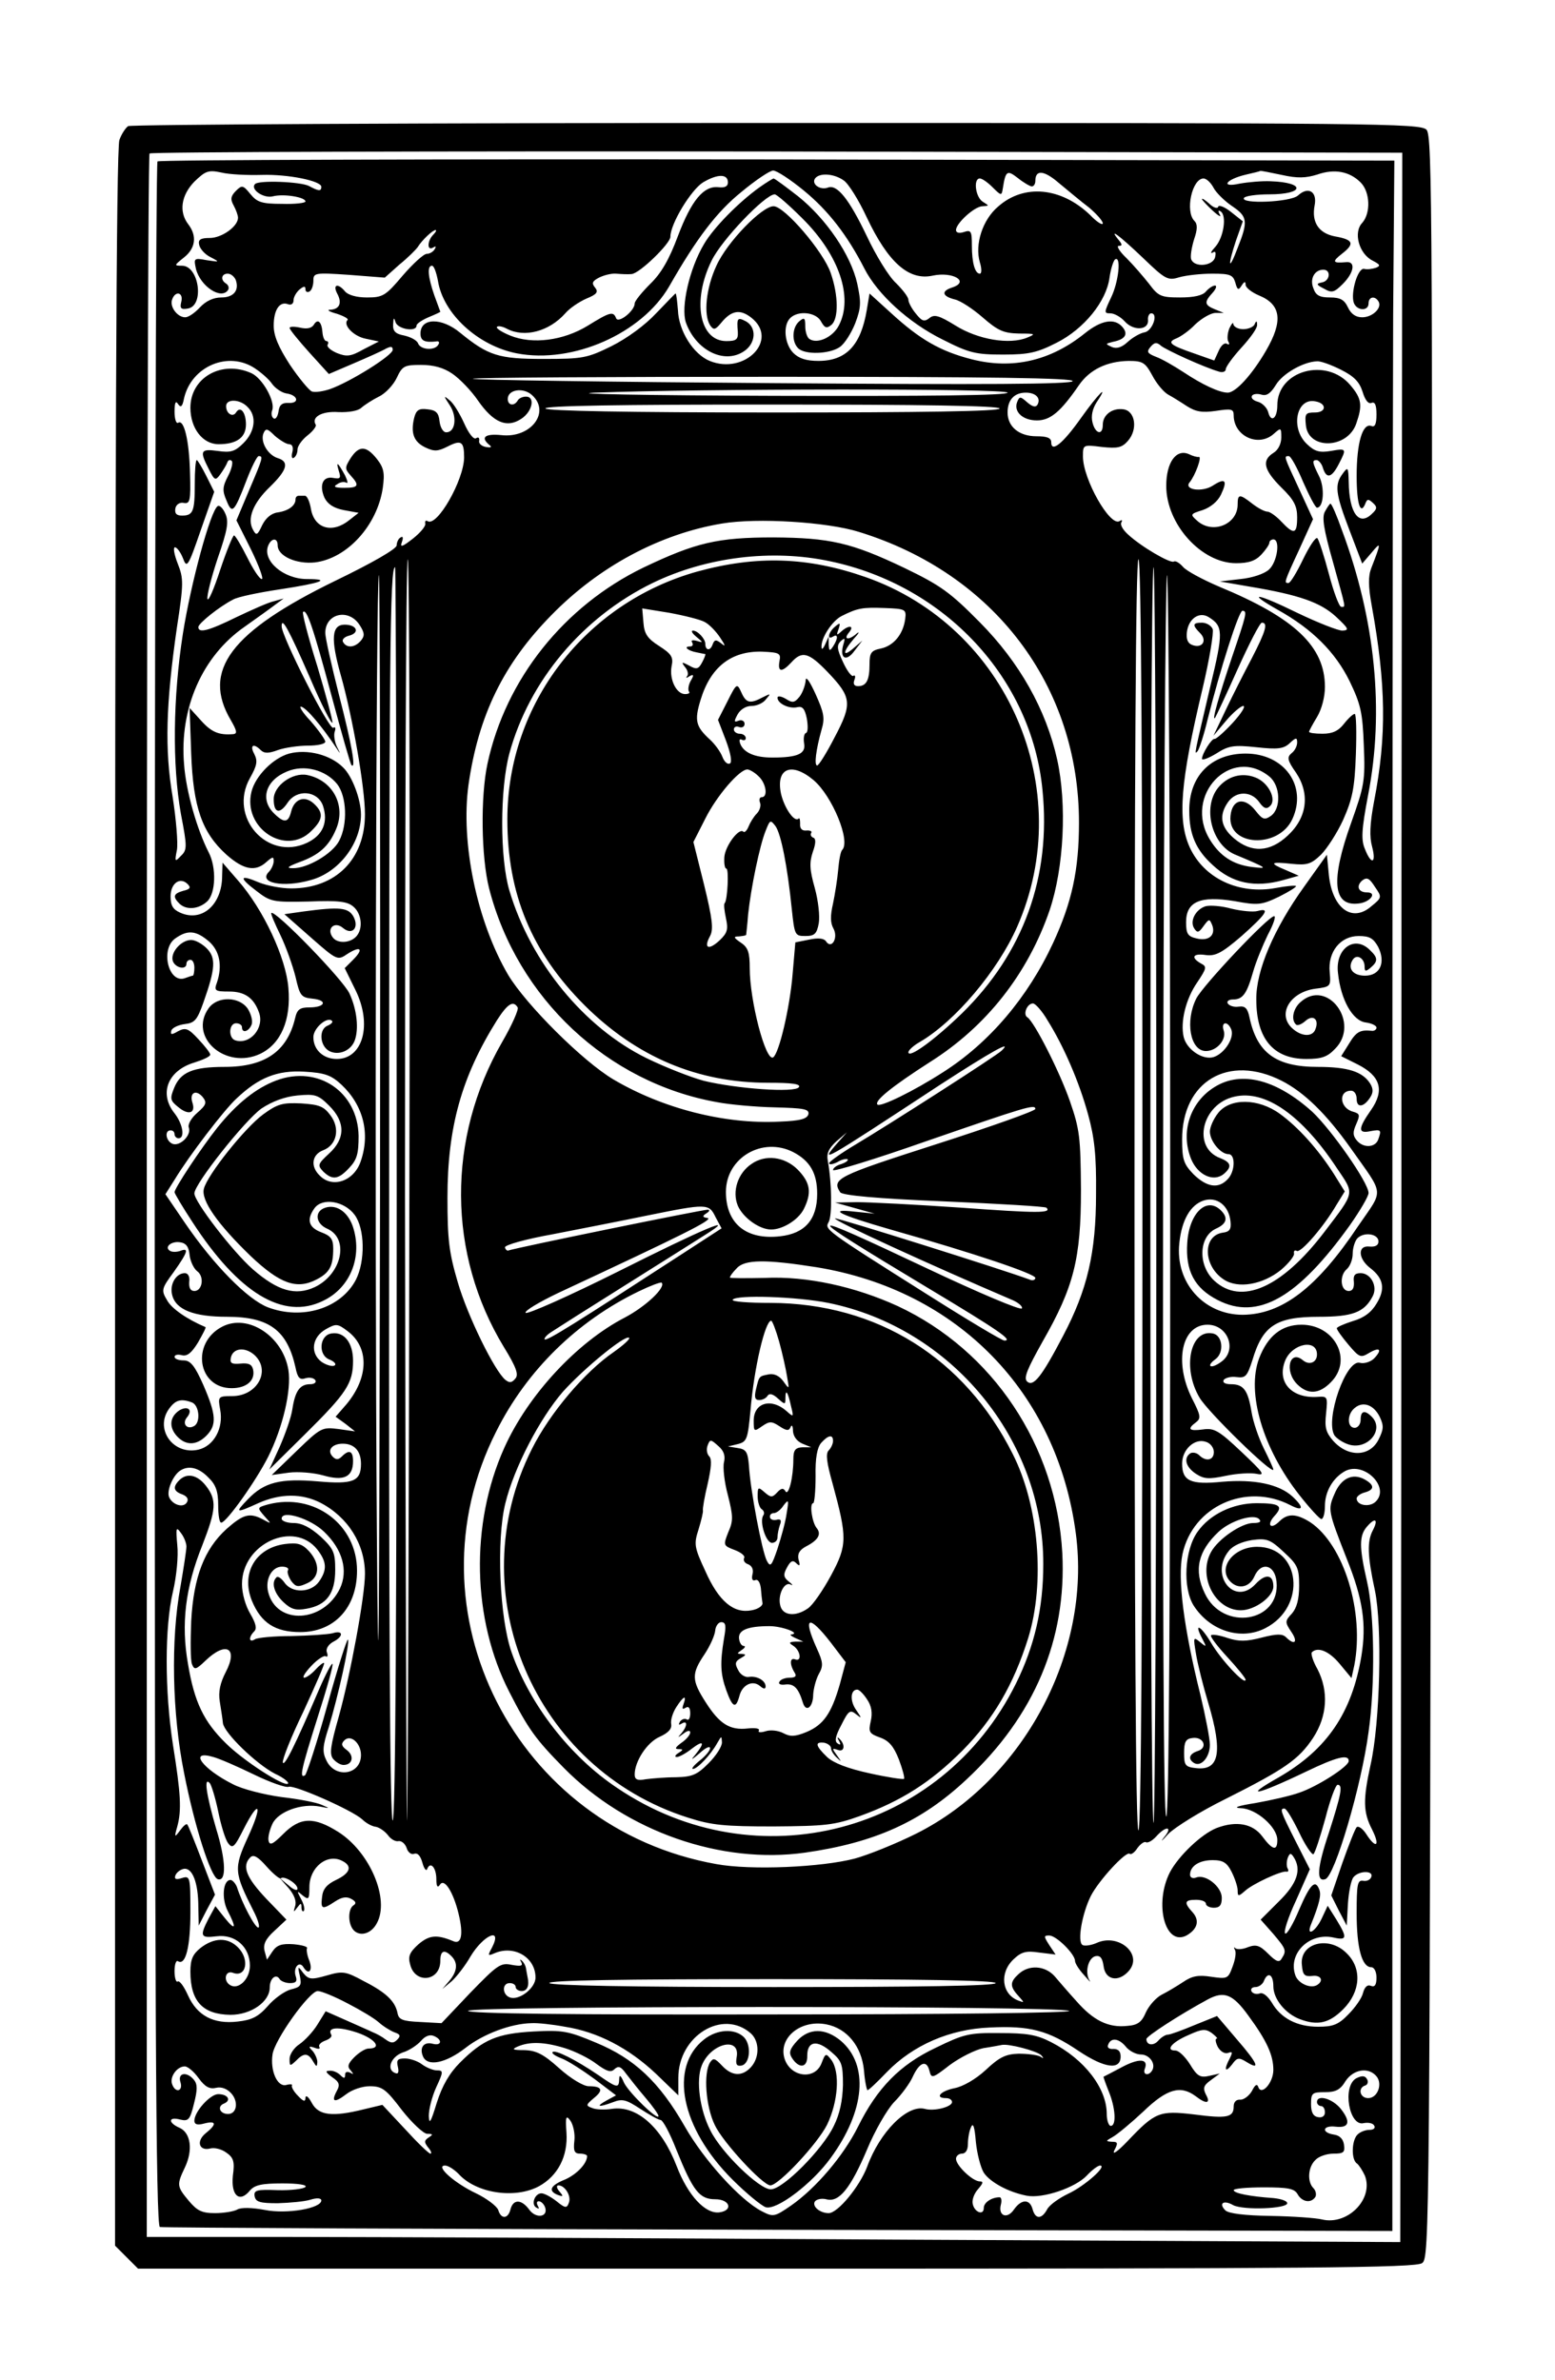 <?xml version="1.0" standalone="no"?>
<!DOCTYPE svg PUBLIC "-//W3C//DTD SVG 20010904//EN"
 "http://www.w3.org/TR/2001/REC-SVG-20010904/DTD/svg10.dtd">
<svg version="1.0" xmlns="http://www.w3.org/2000/svg"
 width="392pt" height="600pt" viewBox="0 0 392 600"
 preserveAspectRatio="xMidYMid meet">
<g transform="translate(0,600) scale(0.1,-0.1)"
fill="#000000" stroke="none">
<path d="M323 5682 c-6 -4 -17 -20 -22 -35 -8 -20 -11 -829 -11 -2668 l0
-2641 29 -29 29 -29 1609 0 c1354 0 1612 2 1628 14 19 13 19 79 23 2688 4
2506 3 2675 -12 2691 -16 16 -127 17 -1639 17 -892 0 -1627 -4 -1634 -8z
m3210 -1877 c0 -995 -1 -2181 -2 -2634 l-1 -824 -1232 6 c-678 4 -1389 7
-1580 7 l-348 0 0 2623 c0 1443 3 2627 7 2630 3 4 716 6 1582 5 l1576 -3 -2
-1810z"/>
<path d="M397 5593 c-4 -3 -7 -1176 -7 -2605 0 -2070 3 -2599 13 -2603 6 -2
708 -5 1560 -7 l1547 -3 0 2220 c0 1221 1 2396 2 2610 l3 390 -1556 3 c-856 1
-1559 -1 -1562 -5z m263 -34 c66 2 150 -15 150 -30 0 -12 -7 -11 -31 2 -21 11
-127 15 -136 5 -13 -13 21 -37 45 -31 27 7 82 -2 82 -13 0 -4 -27 -7 -59 -6
-51 0 -63 4 -80 25 -18 22 -21 23 -36 8 -13 -13 -15 -21 -6 -37 6 -11 11 -25
11 -31 0 -22 -41 -51 -71 -51 -23 0 -30 -4 -27 -17 2 -10 14 -24 28 -31 25
-13 24 -13 -9 -8 -32 6 -33 5 -27 -22 11 -44 64 -79 81 -53 3 5 1 12 -5 16
-15 9 -12 25 4 25 8 0 16 -7 20 -15 10 -27 -5 -45 -36 -45 -20 0 -39 -9 -54
-25 -13 -14 -29 -25 -37 -25 -20 0 -40 27 -33 45 8 23 29 18 23 -6 -4 -16 -1
-20 16 -17 43 6 29 108 -14 108 -21 0 -20 1 5 21 29 23 33 54 11 83 -25 32
-18 74 15 108 28 27 35 30 68 23 20 -5 66 -7 102 -6z m1367 -40 c61 -50 109
-112 152 -196 33 -65 112 -137 197 -179 67 -34 83 -38 153 -38 65 0 86 5 135
30 69 35 125 104 133 164 3 22 10 43 14 46 16 10 9 -57 -10 -96 -18 -38 -18
-40 -2 -40 10 0 26 -9 36 -20 22 -25 61 -23 59 3 -1 9 3 17 8 17 19 0 3 -45
-17 -48 -11 -2 -30 -13 -42 -24 -15 -14 -28 -18 -40 -13 -17 8 -17 8 2 13 31
6 40 19 25 37 -20 24 -54 18 -96 -16 -86 -69 -182 -91 -284 -65 -79 20 -131
50 -203 116 l-55 50 -7 -42 c-15 -89 -52 -128 -122 -128 -30 0 -49 6 -63 20
-22 22 -27 69 -8 88 20 20 66 15 78 -9 9 -16 14 -18 26 -8 18 15 18 74 -2 131
-18 53 -116 168 -144 168 -29 0 -117 -90 -144 -150 -26 -56 -33 -123 -16 -150
9 -13 13 -12 28 6 26 32 48 35 76 13 71 -56 -17 -145 -105 -109 -41 17 -78 75
-80 128 -2 23 -4 42 -6 42 -1 0 -23 -23 -49 -50 -28 -30 -73 -63 -113 -83 -61
-30 -72 -32 -171 -32 -113 0 -139 8 -210 66 -47 39 -100 38 -100 -2 0 -18 10
-23 39 -20 7 2 10 -2 6 -8 -9 -16 -45 -13 -51 3 -3 8 -18 16 -35 20 -22 4 -29
11 -28 28 1 17 2 19 6 6 5 -18 53 -26 53 -9 0 5 14 14 30 21 17 7 30 13 30 14
0 0 -7 19 -15 41 -16 46 -19 75 -6 75 5 0 11 -17 15 -38 13 -83 101 -164 199
-183 141 -27 315 50 384 169 69 121 120 188 182 238 36 30 72 54 80 54 9 0 44
-23 78 -51z m574 11 c5 0 9 6 9 14 0 29 22 27 60 -6 22 -18 55 -46 75 -61 19
-16 35 -34 35 -40 0 -6 -15 3 -32 21 -73 70 -167 79 -232 21 -39 -33 -59 -95
-46 -140 5 -16 5 -29 0 -29 -12 0 -20 27 -20 71 0 36 -2 40 -20 34 -12 -4 -20
-2 -20 5 0 17 47 60 67 60 17 1 17 1 1 11 -19 11 -25 59 -8 59 6 0 20 -10 32
-22 22 -22 23 -22 26 -3 7 45 11 47 38 26 15 -12 31 -21 35 -21z m630 29 c40
-9 61 -8 90 1 43 15 81 8 109 -20 24 -24 26 -77 4 -102 -23 -24 -8 -78 26 -95
19 -10 21 -13 9 -18 -9 -3 -22 -5 -30 -3 -16 4 -35 -61 -26 -86 8 -20 37 -21
37 -1 0 17 16 20 25 5 10 -16 -15 -40 -41 -40 -16 0 -28 8 -36 25 -9 19 -19
25 -45 25 -26 0 -36 5 -42 23 -10 24 3 47 25 47 20 0 17 -28 -3 -32 -16 -3
-15 -6 5 -16 19 -11 25 -10 47 12 29 29 33 58 8 55 -34 -3 -36 1 -9 22 32 25
27 35 -19 43 -41 8 -59 36 -51 78 7 35 -16 49 -42 25 -19 -17 -146 -22 -136
-6 3 5 32 9 64 9 89 0 92 30 3 33 -21 1 -56 -2 -78 -6 -50 -11 -35 11 17 23
18 4 34 8 35 9 1 1 25 -4 54 -10z m-1396 -19 c0 -10 -8 -14 -24 -12 -37 4 -68
-33 -102 -123 -22 -59 -42 -94 -70 -121 -21 -21 -39 -43 -39 -49 0 -19 -42
-52 -47 -37 -7 18 -16 15 -71 -19 -62 -38 -140 -48 -196 -25 -22 9 -37 19 -33
22 3 3 14 1 25 -5 44 -23 106 -7 147 39 11 13 35 29 53 37 27 11 31 17 22 28
-9 11 -7 16 10 25 12 6 31 11 43 10 12 -1 30 -2 39 -1 20 1 98 77 98 94 0 33
52 118 82 137 37 22 63 22 63 0z m292 5 c12 -8 38 -50 58 -93 54 -114 106
-160 166 -147 51 11 95 -15 49 -30 -28 -9 -25 -22 7 -30 14 -3 46 -24 71 -46
38 -33 52 -39 91 -40 41 0 43 -1 21 -10 -45 -19 -125 -5 -181 30 -42 26 -54
29 -66 19 -13 -10 -19 -8 -34 11 -11 13 -19 29 -19 35 0 7 -14 25 -31 42 -18
16 -51 70 -74 119 -45 94 -75 131 -98 122 -19 -7 -41 8 -33 22 10 16 48 14 73
-4z m932 -18 c6 -12 27 -33 46 -46 40 -27 42 -38 15 -106 -23 -61 -26 -47 -4
19 l17 48 -29 23 c-16 13 -31 19 -33 14 -1 -6 -12 -3 -22 7 -10 9 -19 15 -19
12 0 -2 12 -15 27 -29 14 -13 23 -18 18 -10 -5 9 -4 12 2 8 16 -10 8 -65 -13
-89 -11 -12 -14 -18 -7 -15 7 5 9 1 6 -12 -6 -22 -52 -26 -60 -5 -3 7 1 30 7
50 9 26 9 39 1 47 -24 24 -6 107 23 107 7 0 18 -10 25 -23z m-1967 -119 c-15
-15 -16 -42 0 -32 7 4 8 3 4 -4 -4 -7 -13 -12 -20 -12 -8 0 -35 -25 -61 -55
-43 -51 -50 -55 -90 -55 -26 0 -47 6 -55 15 -18 22 -32 18 -20 -5 13 -24 6
-40 -18 -41 -9 0 -2 -5 17 -10 18 -6 31 -13 27 -16 -12 -12 15 -41 46 -47 l33
-7 -39 -20 c-32 -18 -42 -19 -67 -9 -16 7 -26 16 -23 21 3 5 1 9 -3 9 -5 0 -9
10 -10 21 -2 28 -12 37 -22 20 -6 -9 -18 -11 -35 -7 -14 3 -26 3 -26 -1 1 -5
23 -32 50 -62 l49 -54 63 27 c35 15 71 31 81 37 12 6 17 6 17 -3 0 -14 -107
-81 -158 -99 -18 -6 -38 -9 -46 -6 -7 3 -32 33 -55 67 -29 45 -41 73 -41 99 0
40 15 62 36 54 8 -3 14 1 14 10 0 8 7 20 15 27 11 9 15 9 15 1 0 -7 5 -9 10
-6 6 3 10 16 10 27 0 20 3 21 90 15 l90 -7 37 33 c21 17 41 37 46 44 11 18 38
43 45 43 3 0 1 -5 -6 -12z m1788 -57 c58 -56 64 -59 93 -50 18 5 55 9 83 9 45
0 52 -3 58 -22 5 -19 8 -21 16 -8 7 11 10 11 10 2 0 -7 15 -19 34 -27 56 -23
61 -65 17 -140 -35 -60 -76 -105 -96 -105 -21 0 -64 20 -112 52 -23 15 -54 33
-68 38 -23 9 -25 13 -15 25 10 12 16 13 27 3 14 -11 108 -54 146 -65 9 -3 17
0 17 6 0 6 18 31 40 55 22 24 40 49 39 57 0 10 -2 11 -6 2 -2 -7 -16 -13 -29
-13 -13 0 -24 6 -25 13 0 6 -4 1 -10 -11 -5 -13 -6 -29 -2 -34 3 -6 2 -8 -4
-5 -6 4 -15 -4 -21 -18 l-11 -24 -51 18 c-61 21 -69 28 -44 38 10 4 32 19 47
35 16 15 38 28 50 29 l22 0 -22 9 c-27 11 -28 18 -6 42 9 10 11 18 6 18 -6 0
-16 -7 -23 -15 -8 -10 -30 -15 -65 -15 -48 0 -55 3 -78 34 -15 19 -40 48 -57
65 -18 17 -26 31 -20 31 10 0 9 4 0 15 -27 33 1 12 60 -44z m-2237 -280 c15
-10 35 -27 43 -39 8 -11 24 -22 36 -24 29 -4 34 -25 6 -24 -17 1 -24 -5 -26
-22 -2 -12 -7 -20 -12 -17 -5 3 -7 12 -4 20 9 22 -24 81 -52 94 -75 34 -154
-11 -154 -87 0 -52 31 -92 71 -92 46 0 69 17 69 50 0 30 -14 48 -25 30 -8 -13
-25 -3 -25 16 0 19 35 18 54 -2 24 -23 19 -62 -10 -91 -21 -21 -32 -25 -65
-20 -44 6 -46 0 -23 -45 15 -30 17 -31 30 -13 7 10 15 23 17 29 2 6 7 8 11 4
4 -3 0 -21 -9 -38 -14 -27 -15 -37 -4 -62 14 -35 19 -31 50 50 13 34 27 62 31
62 12 0 11 -4 -24 -86 l-32 -76 37 -74 c20 -41 32 -74 27 -74 -6 0 -22 25 -37
55 -15 30 -30 55 -33 55 -3 0 -19 -39 -35 -87 -16 -49 -30 -81 -32 -73 -2 8
10 55 26 103 25 72 28 92 19 112 -6 14 -15 22 -19 19 -18 -10 -68 -195 -88
-322 -25 -161 -27 -330 -5 -454 16 -83 16 -91 0 -106 -15 -16 -16 -15 -10 15
3 17 -2 78 -11 135 -20 118 -17 232 11 426 17 111 17 123 2 161 -9 23 -12 41
-7 41 5 0 14 -12 20 -27 10 -27 13 -23 45 70 l34 97 -20 40 c-11 22 -22 40
-24 40 -3 0 -5 -27 -5 -60 0 -69 -4 -80 -32 -80 -14 0 -19 5 -17 18 2 10 11
16 21 14 16 -3 18 5 16 75 -2 82 -15 137 -30 127 -5 -3 -9 10 -9 28 0 23 3 29
9 19 7 -10 11 -6 15 15 19 81 112 120 179 75z m2262 -18 c11 -21 29 -42 40
-48 11 -6 32 -19 47 -29 22 -14 38 -17 73 -12 39 6 45 5 45 -11 0 -53 63 -82
102 -46 17 15 18 15 18 -10 0 -16 -8 -32 -20 -39 -30 -19 -24 -43 20 -87 32
-31 40 -47 40 -75 0 -43 -8 -45 -40 -11 -13 14 -29 25 -35 25 -7 0 -24 9 -38
20 -32 25 -37 25 -37 -2 0 -50 -63 -76 -102 -41 -18 16 -18 17 14 27 20 7 38
22 46 39 17 36 11 43 -20 23 -27 -18 -75 -11 -59 8 14 17 32 66 23 64 -4 -1
-15 2 -25 7 -32 14 -57 -21 -57 -80 0 -97 89 -195 176 -195 32 0 49 6 64 22
11 12 20 25 20 30 0 4 5 8 10 8 18 0 10 -57 -11 -76 -12 -11 -42 -21 -72 -24
l-52 -6 75 -13 c126 -21 179 -40 218 -76 32 -30 34 -34 16 -35 -11 0 -62 20
-114 45 -102 50 -131 54 -48 7 86 -48 144 -106 180 -179 28 -58 33 -79 36
-162 4 -90 1 -103 -32 -196 -52 -145 -46 -211 19 -203 29 3 48 28 21 28 -22 0
-28 16 -12 30 12 9 18 6 32 -16 18 -26 18 -27 -9 -49 -48 -42 -98 -6 -107 78
l-5 52 -57 -80 c-77 -107 -122 -213 -121 -285 0 -99 43 -150 126 -150 38 0 53
5 72 25 66 65 -19 180 -87 118 -18 -16 -24 -44 -11 -56 3 -4 14 0 24 9 19 17
35 4 25 -21 -7 -20 -35 -19 -58 2 -39 35 -7 91 57 100 40 5 40 6 37 42 -5 51
27 91 73 91 28 0 37 -6 49 -27 20 -40 5 -73 -33 -73 -30 0 -45 18 -31 40 10
16 30 4 30 -17 0 -13 3 -13 15 -3 19 16 19 25 -1 44 -39 40 -89 4 -81 -58 7
-67 37 -120 70 -124 15 -2 27 -8 27 -13 0 -5 -6 -9 -12 -8 -29 3 -39 -2 -57
-32 l-20 -32 42 -21 c57 -29 68 -65 33 -115 -33 -47 -33 -60 -1 -53 27 5 28 3
19 -22 -8 -20 -38 -21 -54 -1 -10 12 -10 21 -1 41 10 23 9 26 -8 31 -34 9 -38
53 -5 53 8 0 14 -9 14 -21 0 -23 18 -21 34 4 8 12 8 22 0 35 -19 30 -56 42
-132 42 -105 0 -153 35 -172 124 -5 24 -11 30 -27 28 -12 -2 -24 2 -28 8 -3 5
2 10 13 10 25 0 35 14 51 70 7 25 24 66 37 93 14 26 21 47 16 47 -15 0 -178
-173 -196 -207 -29 -57 -16 -133 24 -133 27 0 52 28 45 51 -8 23 10 26 19 3 8
-21 -17 -60 -44 -69 -27 -9 -68 18 -76 50 -9 38 5 96 34 138 24 36 25 40 9 48
-26 15 -20 26 13 21 24 -3 40 5 90 48 63 56 73 72 40 63 -11 -3 -41 0 -66 6
-25 7 -54 9 -65 6 -25 -8 -40 -37 -29 -55 8 -13 12 -12 24 5 14 19 15 19 22 2
9 -25 -9 -41 -40 -33 -22 5 -26 12 -26 41 0 52 36 67 122 53 59 -11 68 -10
112 11 26 13 45 25 43 27 -2 2 -25 0 -51 -5 -93 -17 -181 24 -217 103 -31 69
-24 163 33 402 17 72 28 139 25 148 -4 9 -16 16 -27 16 -24 0 -25 -6 -4 -27
18 -19 4 -39 -21 -29 -11 4 -15 15 -13 32 4 34 31 53 55 38 37 -23 37 -38 4
-175 -41 -175 -41 -173 -32 -163 4 5 16 41 25 79 32 128 79 275 88 275 13 0
10 -10 -26 -116 -33 -98 -52 -164 -43 -154 2 3 28 58 57 123 29 64 56 117 61
117 16 0 10 -21 -25 -89 -19 -36 -49 -95 -66 -131 l-31 -65 32 38 c17 20 37
37 43 37 7 0 -5 -19 -26 -42 -22 -24 -43 -42 -46 -41 -7 2 -31 -36 -32 -50 0
-5 16 1 36 13 31 20 44 22 101 16 54 -6 69 -4 84 10 16 15 19 15 19 2 0 -9 -6
-21 -14 -27 -12 -10 -11 -18 11 -49 36 -54 28 -114 -21 -159 -45 -42 -91 -44
-135 -7 -34 29 -39 58 -15 92 20 28 58 28 78 0 12 -17 19 -19 28 -10 17 17 -5
60 -38 72 -34 13 -70 3 -94 -27 -39 -50 -15 -142 42 -167 86 -36 86 -37 44
-32 -48 6 -81 28 -106 69 -68 111 53 238 150 159 28 -23 30 -80 4 -99 -16 -11
-21 -10 -39 13 -28 36 -59 29 -63 -13 -8 -77 121 -84 156 -8 38 83 -20 165
-118 165 -87 0 -143 -57 -142 -145 0 -59 17 -98 59 -136 49 -46 106 -58 178
-38 l39 11 -32 14 c-44 18 -40 22 14 16 39 -4 49 -1 74 23 15 15 41 55 56 88
23 52 29 79 32 165 2 56 1 102 -3 102 -4 0 -16 -11 -27 -25 -14 -18 -29 -25
-54 -25 -19 0 -34 2 -34 5 0 2 9 19 20 37 12 20 20 51 20 76 0 102 -76 174
-267 253 -42 18 -83 40 -91 50 -9 10 -19 16 -23 13 -9 -5 -83 38 -116 69 -12
11 -20 24 -16 30 3 6 1 7 -5 3 -24 -14 -92 106 -92 163 0 30 0 30 48 24 39 -4
50 -2 65 15 26 29 19 76 -11 80 -28 4 -52 -14 -52 -39 0 -28 -19 -23 -26 6 -4
16 0 34 10 50 34 51 5 23 -39 -39 -46 -65 -75 -88 -75 -61 0 11 -11 15 -37 15
-44 0 -73 24 -73 60 0 32 17 50 46 50 25 0 39 -14 29 -31 -5 -7 -13 -4 -26 7
-17 15 -19 15 -25 0 -9 -24 14 -46 50 -46 34 0 60 22 106 89 27 39 70 60 125
61 36 0 42 -4 60 -37z m475 15 c34 -17 47 -31 55 -56 6 -20 14 -31 22 -28 9 4
13 -5 13 -29 0 -24 -4 -33 -13 -29 -22 8 -37 -42 -37 -126 0 -72 10 -102 23
-67 4 9 7 9 18 -1 11 -10 11 -15 -2 -27 -33 -33 -58 1 -59 80 -1 37 -2 39 -15
21 -21 -28 -19 -49 17 -143 l32 -84 24 28 c24 29 24 25 -1 -39 -8 -20 -8 -46
1 -95 36 -199 38 -328 6 -493 -11 -58 -12 -90 -5 -115 11 -42 -2 -47 -18 -6
-10 23 -9 48 8 137 41 212 18 442 -66 667 -13 37 -26 67 -29 67 -2 0 -8 -9
-14 -20 -8 -14 -3 -45 20 -126 34 -123 33 -114 21 -114 -5 0 -19 37 -31 83
-12 45 -25 85 -29 90 -4 4 -20 -20 -36 -53 -16 -33 -32 -60 -37 -60 -11 0 -12
0 27 84 l35 77 -35 76 c-39 84 -39 83 -26 83 5 0 21 -29 36 -65 16 -36 31 -65
35 -65 17 0 20 51 5 80 -17 34 -18 40 -6 40 5 0 13 -9 16 -20 9 -28 22 -25 40
10 20 39 20 40 -20 33 -29 -5 -41 -1 -60 17 -43 40 -27 118 21 108 29 -5 28
-28 -1 -28 -24 0 -26 -3 -23 -32 6 -63 105 -60 127 4 16 46 14 63 -15 97 -60
71 -184 37 -184 -51 0 -33 -16 -45 -23 -17 -3 11 -15 23 -26 26 -11 3 -18 9
-15 15 3 5 14 6 24 3 13 -4 23 3 36 24 17 29 70 59 104 60 9 1 36 -9 60 -21z
m-2240 -10 c19 -13 48 -43 65 -68 39 -56 73 -70 109 -46 28 18 36 56 12 56 -8
0 -18 -4 -21 -10 -9 -15 -25 -12 -25 4 0 24 39 30 61 10 48 -43 -3 -110 -78
-101 -41 4 -53 -6 -28 -26 6 -5 1 -6 -10 -4 -11 2 -19 9 -17 16 1 7 -2 10 -8
6 -6 -4 -19 13 -30 38 -11 24 -27 51 -37 58 -15 13 -15 11 1 -13 19 -29 14
-68 -9 -68 -8 0 -15 12 -17 28 -2 21 -9 28 -30 30 -22 3 -29 -2 -34 -22 -9
-38 -1 -60 28 -74 23 -11 32 -10 56 2 35 18 42 13 42 -28 -1 -57 -68 -175 -92
-160 -5 3 -7 0 -6 -6 2 -6 -12 -23 -31 -38 -27 -21 -33 -23 -28 -9 4 11 3 16
-3 12 -6 -3 -10 -13 -10 -20 0 -9 -63 -45 -154 -89 -265 -129 -338 -227 -264
-352 15 -26 17 -34 6 -35 -36 -3 -55 5 -81 34 l-29 32 4 -115 c5 -135 27 -199
89 -255 43 -38 73 -44 101 -18 15 13 18 14 18 2 0 -8 -6 -21 -12 -27 -28 -28
35 -41 105 -21 71 19 127 92 127 165 0 38 -22 97 -45 119 -32 32 -90 47 -136
35 -40 -11 -85 -56 -95 -96 -23 -92 87 -164 151 -99 30 29 31 46 6 69 -23 21
-49 12 -57 -20 -7 -29 -18 -30 -44 -4 -35 35 -20 83 34 105 43 18 97 4 126
-32 24 -31 27 -101 5 -143 -17 -33 -81 -70 -117 -69 -17 0 -13 4 16 15 50 18
75 40 93 83 26 60 -8 124 -73 137 -37 7 -84 -27 -84 -61 0 -35 15 -39 35 -9
23 35 75 31 89 -7 14 -42 0 -75 -40 -94 -100 -47 -199 65 -144 163 18 32 20
43 11 61 -12 22 -2 28 16 10 9 -9 20 -9 44 0 17 6 52 11 75 11 24 0 44 4 44
10 0 5 -17 29 -37 52 -21 22 -31 39 -23 36 13 -4 50 -47 88 -104 11 -17 11
-16 1 4 -6 13 -8 30 -5 38 3 9 1 12 -4 9 -10 -6 -130 230 -130 256 0 25 17 -6
71 -129 29 -68 55 -119 57 -114 1 5 -16 68 -38 142 -23 73 -39 135 -36 137 9
9 25 -37 72 -212 25 -93 47 -171 50 -174 12 -12 1 51 -31 175 -19 75 -35 146
-35 158 0 49 58 63 86 21 13 -20 14 -28 4 -40 -15 -18 -36 -20 -45 -4 -4 6 3
13 14 16 29 7 21 28 -10 28 -33 0 -36 -35 -10 -127 30 -106 61 -284 61 -351 0
-113 -73 -187 -186 -187 -25 0 -61 7 -81 15 -49 21 -52 13 -7 -21 36 -28 42
-29 133 -27 76 3 98 0 113 -14 18 -16 23 -49 10 -69 -13 -21 -48 -25 -62 -9
-19 23 3 44 25 25 23 -19 41 1 26 29 -13 23 -35 25 -125 13 l-49 -7 67 -59
c66 -58 67 -58 92 -41 33 21 42 13 14 -15 l-21 -21 27 -55 c43 -87 19 -174
-47 -174 -34 0 -59 23 -59 55 0 23 35 53 47 41 3 -3 -2 -8 -11 -12 -23 -9 -20
-51 4 -64 23 -12 54 0 64 26 11 29 6 78 -13 119 -16 35 -188 212 -197 203 -2
-2 9 -27 23 -56 14 -29 31 -77 38 -105 11 -48 14 -52 43 -55 39 -4 32 -22 -8
-22 -24 0 -31 -5 -36 -27 -20 -84 -76 -123 -178 -123 -79 0 -111 -13 -127 -53
-11 -27 -10 -32 10 -48 26 -22 45 -16 36 11 -8 25 9 34 26 14 11 -14 9 -20
-14 -40 -15 -13 -24 -29 -21 -37 7 -19 -22 -48 -41 -41 -17 7 -21 34 -5 34 6
0 10 -4 10 -10 0 -5 5 -10 10 -10 17 0 11 36 -10 63 -40 50 -17 108 50 128 22
7 40 15 40 20 0 4 -13 21 -30 39 -25 27 -32 30 -51 20 -17 -10 -20 -9 -17 2 3
7 18 14 34 16 25 3 31 10 47 55 30 85 32 112 8 136 -12 12 -29 21 -39 21 -26
0 -54 -33 -46 -54 7 -17 34 -22 34 -6 0 6 5 10 10 10 6 0 10 -9 10 -20 0 -11
-2 -20 -4 -20 -2 0 -11 -3 -19 -6 -42 -16 -64 73 -25 100 31 22 52 20 84 -7
28 -24 35 -62 21 -104 -8 -21 -5 -23 31 -23 39 0 62 -16 75 -53 14 -39 -23
-82 -60 -70 -18 6 -16 43 2 43 8 0 15 -4 15 -10 0 -16 17 -11 24 6 4 9 -1 27
-9 40 -21 32 -77 33 -99 2 -52 -73 43 -156 130 -115 52 25 78 85 71 166 -6 76
-63 198 -127 271 l-39 45 -1 -33 c0 -73 -51 -118 -106 -93 -18 8 -24 18 -24
41 0 33 24 50 43 31 9 -9 6 -13 -11 -17 -25 -7 -27 -15 -10 -32 17 -17 48 -15
70 5 22 20 24 86 4 124 -29 57 -57 153 -62 222 -12 141 46 273 153 347 28 20
62 44 75 54 l23 17 -25 -7 c-14 -3 -56 -22 -94 -40 -71 -35 -96 -41 -96 -25 0
9 52 51 87 69 11 7 65 18 118 26 105 16 132 26 69 26 -59 0 -113 46 -98 84 8
20 24 21 24 1 0 -27 47 -48 94 -43 81 10 157 93 171 188 5 37 3 50 -15 73 -27
34 -45 34 -66 2 -15 -24 -15 -27 0 -44 23 -25 20 -31 -16 -31 -24 0 -29 3 -18
9 8 6 18 7 23 4 5 -3 3 5 -3 18 -18 33 -24 38 -16 12 6 -19 4 -21 -14 -18 -26
5 -36 -18 -22 -50 8 -16 23 -26 48 -31 l38 -7 -23 -18 c-43 -35 -88 -22 -97
27 -3 19 -10 34 -15 34 -5 0 -12 0 -16 0 -5 0 -8 -4 -8 -9 0 -16 -18 -29 -45
-33 -16 -2 -30 -14 -39 -32 -12 -26 -15 -27 -23 -12 -16 28 0 68 43 109 43 42
49 63 19 72 -25 8 -44 41 -36 62 6 14 10 13 29 -6 13 -11 29 -21 36 -21 8 0
11 -8 8 -20 -3 -11 -1 -18 4 -14 5 3 9 12 9 21 0 8 11 24 25 35 14 11 23 23
21 27 -12 19 15 35 57 32 26 -1 50 3 58 11 8 7 28 20 44 28 17 8 37 30 45 47
14 30 19 33 61 33 32 0 57 -7 79 -22z m1564 -19 c-4 -8 -223 -9 -757 -5 -413
3 -753 8 -755 11 -3 3 338 5 757 5 544 0 760 -3 755 -11z m-164 -29 c0 -7
-198 -9 -587 -8 -324 1 -527 5 -453 8 264 10 1040 11 1040 0z m-20 -40 c0 -7
-196 -10 -569 -10 -369 0 -572 4 -576 10 -4 7 188 10 569 10 377 0 576 -3 576
-10z m-355 -311 c341 -105 555 -388 555 -733 0 -120 -18 -201 -65 -303 -64
-138 -161 -252 -277 -326 -76 -49 -159 -89 -166 -82 -9 9 37 46 132 107 143
90 247 223 302 383 36 107 44 267 19 380 -28 126 -95 245 -195 346 -75 76 -99
93 -190 137 -134 64 -188 76 -330 77 -141 0 -196 -13 -328 -76 -200 -97 -347
-281 -393 -494 -18 -83 -16 -236 4 -315 71 -277 299 -490 575 -539 31 -6 97
-12 145 -13 73 -2 87 -4 85 -17 -3 -12 -20 -17 -73 -19 -138 -7 -294 33 -418
106 -78 46 -221 189 -266 264 -79 135 -120 333 -100 479 25 175 88 305 209
428 120 123 274 205 430 231 89 15 265 4 345 -21z m-73 -74 c291 -61 509 -296
536 -577 22 -219 -48 -411 -203 -563 -69 -67 -135 -115 -135 -98 0 5 13 17 29
26 89 52 196 179 245 290 153 347 -25 757 -382 882 -146 51 -274 55 -424 14
-283 -79 -479 -334 -479 -625 0 -188 61 -335 195 -469 131 -130 284 -195 463
-195 60 0 82 -3 77 -11 -9 -15 -158 -4 -240 16 -33 9 -97 34 -144 57 -157 77
-292 241 -346 423 -24 81 -24 255 0 345 50 184 185 344 361 430 136 66 301 86
447 55z m-1060 -1572 c-1 -868 -4 -1589 -6 -1603 -1 -14 -4 696 -5 1578 0 881
2 1602 7 1602 4 0 6 -710 4 -1577z m1848 -22 c0 -1056 -3 -1602 -10 -1606 -7
-4 -10 532 -10 1599 0 1064 3 1606 10 1606 7 0 10 -540 10 -1599z m-1880 -1
c0 -1058 -3 -1580 -10 -1580 -7 0 -10 510 -9 1548 0 1400 2 1612 15 1612 2 0
4 -711 4 -1580z m1915 1 c0 -869 -3 -1583 -7 -1587 -5 -4 -8 707 -8 1579 0
873 3 1587 8 1587 4 0 7 -711 7 -1579z m-1957 -3 c-2 -1164 -4 -1381 -8 -848
-6 807 -2 2410 5 2410 3 0 4 -703 3 -1562z m1992 -3 c0 -1039 -3 -1565 -10
-1565 -7 0 -9 525 -8 1565 1 861 6 1565 10 1565 4 0 8 -704 8 -1565z m-1174
1447 c12 -6 29 -24 39 -39 14 -21 15 -25 3 -15 -13 10 -17 10 -22 -4 -6 -16
-18 -14 -18 3 0 12 -19 33 -31 33 -6 0 -2 -7 9 -16 17 -14 17 -15 1 -10 -11 3
-16 2 -12 -4 3 -6 1 -10 -6 -10 -17 0 -5 -11 18 -15 10 -2 19 -4 21 -4 1 -1
-2 -10 -8 -21 -9 -17 -14 -19 -33 -8 -19 10 -20 9 -10 -4 7 -8 9 -19 5 -23 -4
-5 -1 -5 6 0 11 6 12 3 3 -12 -6 -11 -7 -23 -4 -27 3 -3 -1 -6 -10 -6 -22 0
-40 37 -34 70 5 23 0 31 -31 51 -30 19 -38 31 -40 60 l-3 35 68 -11 c38 -7 78
-17 89 -23z m506 8 c-5 -39 -29 -68 -61 -75 -25 -5 -29 -11 -29 -40 0 -40 -8
-55 -29 -55 -10 0 -13 6 -9 16 3 8 2 13 -3 10 -4 -3 -16 13 -26 35 -15 32 -16
42 -6 52 11 10 12 8 7 -8 -10 -35 7 -45 28 -16 l20 26 -22 -19 c-29 -25 -28
-10 0 23 13 14 16 20 8 14 -20 -18 -35 -16 -20 2 15 18 0 20 -19 3 -12 -11
-13 -10 -7 6 5 16 4 17 -9 6 -17 -14 -21 -35 -5 -25 13 8 13 -5 0 -25 -8 -12
-10 -12 -11 5 l0 20 -9 -20 c-5 -11 -9 -14 -9 -7 -2 23 27 67 51 79 40 20 52
22 108 20 52 -2 55 -3 52 -27z m-317 -107 c-5 -28 6 -29 30 -3 27 30 44 25 92
-25 60 -63 62 -79 17 -164 -20 -39 -40 -71 -44 -71 -8 0 -3 40 11 90 9 30 6
43 -15 90 -15 33 -25 47 -25 34 -1 -11 -7 -29 -15 -40 -13 -16 -18 -17 -35 -6
-12 7 -21 8 -21 3 0 -15 30 -29 50 -24 13 3 19 -4 24 -29 3 -18 3 -34 -2 -36
-5 -1 -7 -13 -5 -26 5 -26 -15 -36 -80 -36 -44 0 -72 12 -81 35 -3 9 -2 13 4
10 6 -3 10 -1 10 4 0 6 -7 11 -15 11 -8 0 -15 5 -15 11 0 6 6 9 13 6 8 -3 14
1 14 8 0 7 -7 11 -15 8 -12 -5 -12 -2 -3 15 7 13 21 22 35 22 13 0 30 7 37 17
13 15 12 15 -8 5 -32 -17 -42 -15 -54 12 -11 24 -12 24 -35 -22 l-24 -47 20
-52 c12 -32 16 -55 10 -58 -6 -3 -14 4 -19 17 -5 13 -19 32 -31 43 -36 33 -40
48 -24 100 25 83 77 124 155 122 44 -2 48 -4 44 -24z m-53 -290 c19 -17 25
-53 8 -53 -5 0 -7 -6 -4 -14 3 -7 -1 -20 -8 -27 -8 -8 -17 -23 -21 -33 -4 -10
-10 -16 -13 -13 -11 11 -46 -36 -48 -64 -1 -16 1 -29 5 -29 7 0 3 -79 -4 -87
-3 -2 -1 -19 3 -38 6 -28 4 -37 -16 -56 -28 -26 -41 -20 -24 11 9 17 6 43 -15
129 l-27 108 30 59 c29 58 86 124 106 124 5 0 18 -7 28 -17z m139 -10 c47 -40
94 -154 72 -176 -4 -4 -8 -26 -10 -50 -2 -23 -8 -61 -13 -85 -7 -30 -7 -49 1
-63 13 -24 -5 -54 -19 -32 -5 7 -19 9 -42 4 l-35 -7 -7 -81 c-7 -84 -34 -199
-49 -209 -19 -11 -59 143 -59 225 0 39 -4 52 -22 64 -19 13 -20 16 -5 16 9 1
17 2 18 4 0 1 3 25 5 52 7 66 29 173 44 210 11 28 12 29 25 12 14 -20 30 -101
41 -209 7 -66 8 -68 34 -68 23 0 29 5 34 32 3 18 -1 56 -10 89 -13 46 -14 64
-5 91 8 22 8 34 1 36 -5 2 -8 7 -5 12 3 4 -3 7 -13 6 -11 -1 -16 6 -15 17 0
10 -1 16 -4 13 -10 -10 -35 25 -44 62 -14 65 26 82 82 35z m-746 -573 c3 -5
-14 -44 -39 -87 -140 -243 -138 -535 4 -769 32 -52 38 -70 29 -80 -9 -11 -15
-11 -25 -3 -27 22 -95 160 -120 246 -22 75 -26 107 -26 213 0 179 36 306 125
448 27 42 41 50 52 32z m1336 -33 c40 -64 79 -153 102 -237 16 -58 21 -103 20
-200 0 -149 -22 -242 -83 -358 -54 -103 -75 -130 -91 -115 -9 9 1 32 39 100
79 138 97 209 97 383 -1 132 -3 152 -28 224 -27 77 -90 200 -107 211 -12 7 -1
35 14 35 6 0 23 -19 37 -43z m-116 -76 c-13 -13 -283 -186 -367 -236 -37 -22
-68 -44 -68 -48 0 -4 9 -3 21 3 11 7 23 9 26 7 2 -3 -5 -8 -16 -12 -12 -3 -21
-10 -21 -15 0 -5 105 27 233 72 252 87 277 95 277 82 0 -5 -113 -45 -250 -89
-249 -80 -264 -87 -242 -121 5 -8 93 -16 261 -23 140 -6 257 -13 259 -16 14
-14 -21 -14 -214 0 -115 8 -234 14 -264 14 l-55 -1 50 -14 50 -14 -50 5 c-70
8 -42 -7 90 -45 215 -61 365 -112 365 -122 0 -5 -7 -8 -15 -4 -64 24 -487 157
-490 154 -5 -5 242 -118 443 -204 18 -7 31 -18 28 -23 -4 -5 -110 40 -237 100
-328 155 -328 149 -2 -47 180 -108 218 -134 195 -134 -6 0 -93 52 -194 116
-263 166 -259 164 -249 183 9 16 8 98 -2 153 -4 20 2 32 21 50 l27 23 -24 -27
c-46 -53 -41 -50 259 147 128 83 185 115 155 86z m-1664 -86 c55 -52 73 -123
48 -194 -17 -49 -71 -68 -103 -35 -24 23 -20 53 9 64 34 13 43 55 18 88 -17
23 -29 27 -74 30 -47 2 -59 -1 -96 -28 -46 -34 -140 -152 -149 -187 -8 -29 35
-90 118 -170 74 -70 116 -85 166 -59 33 17 42 34 42 78 0 24 -6 32 -30 41 -32
12 -38 32 -17 61 20 27 75 18 101 -17 26 -35 27 -117 3 -164 -38 -72 -135
-102 -222 -69 -51 20 -136 106 -209 213 l-49 72 24 38 c35 58 124 175 156 204
55 52 102 71 170 67 53 -3 68 -9 94 -33z m2370 10 c57 -29 113 -84 174 -170
86 -122 84 -101 19 -196 -104 -156 -192 -223 -291 -224 -98 0 -171 81 -160
181 6 58 28 96 61 107 33 11 64 -12 68 -53 2 -19 -2 -26 -20 -28 -51 -8 -49
-84 3 -118 36 -24 98 -13 144 24 20 17 35 36 33 42 -1 6 2 9 7 6 10 -6 68 61
100 116 l21 34 -28 45 c-39 61 -89 117 -136 151 -54 39 -125 40 -155 2 -12
-15 -21 -36 -21 -47 0 -24 27 -57 47 -57 18 0 17 -45 -3 -64 -23 -24 -52 -19
-85 13 -25 26 -29 37 -29 88 0 147 117 216 251 148z m-1231 -180 c42 -22 60
-53 60 -105 0 -65 -31 -100 -93 -107 -86 -10 -137 32 -137 112 0 86 92 140
170 100z m-196 -164 l15 -28 -97 -63 c-271 -176 -344 -222 -349 -217 -2 3 6
12 19 20 12 8 97 62 188 119 91 57 181 114 200 126 81 51 -5 15 -220 -93 -126
-63 -232 -110 -235 -105 -3 5 34 27 82 50 313 146 392 185 377 189 -14 2 -14
5 -3 12 8 5 9 9 3 9 -14 0 -479 -95 -503 -103 -3 -1 -7 3 -8 8 -1 6 53 21 120
33 67 13 174 34 237 47 153 31 157 31 174 -4z m1671 -61 c0 -10 -8 -14 -22
-13 -31 4 -30 -30 1 -54 34 -26 39 -53 16 -90 -13 -22 -32 -36 -60 -44 -22 -7
-40 -15 -40 -18 0 -4 13 -22 29 -41 27 -32 31 -34 51 -22 28 17 36 10 14 -13
-9 -9 -26 -14 -36 -11 -35 9 -88 -143 -64 -183 5 -7 19 -17 33 -22 48 -18 95
35 61 69 -18 18 -28 15 -28 -8 0 -11 -7 -20 -15 -20 -19 0 -20 34 0 50 21 18
48 8 63 -22 11 -23 10 -32 -3 -58 -22 -43 -76 -45 -114 -3 -19 22 -22 34 -18
70 4 41 4 43 -22 41 -66 -4 -103 38 -81 92 18 43 80 55 80 15 0 -20 -19 -28
-35 -15 -34 29 -48 -27 -15 -60 27 -27 56 -25 85 5 56 56 10 145 -74 145 -50
0 -85 -28 -107 -85 -32 -86 9 -227 102 -345 26 -33 51 -60 55 -60 5 0 9 15 9
33 0 36 20 71 51 88 48 25 114 -41 77 -77 -15 -15 -48 -10 -48 8 0 5 9 12 20
15 26 7 25 19 0 33 -31 17 -60 2 -76 -37 -17 -39 -16 -43 31 -163 41 -102 50
-165 37 -245 -24 -144 -87 -236 -208 -306 -94 -53 -57 -46 68 14 77 37 108 45
108 27 0 -14 -80 -65 -125 -80 -22 -8 -71 -19 -110 -26 -45 -7 -58 -12 -37
-13 39 -1 92 -48 92 -80 0 -29 -12 -26 -38 9 -24 32 -65 40 -115 21 -38 -15
-96 -70 -118 -112 -40 -79 -12 -187 42 -159 28 16 34 38 15 59 -22 24 -20 31
9 31 14 0 25 -4 25 -10 0 -5 9 -10 20 -10 15 0 20 7 20 25 0 28 -41 61 -65 51
-8 -3 -15 0 -15 7 0 22 23 37 57 37 26 0 36 -6 48 -30 8 -16 15 -37 15 -46 0
-16 2 -16 18 -2 19 18 93 52 105 49 5 -1 6 3 3 8 -3 5 -3 17 0 26 5 13 8 14
15 3 21 -32 9 -67 -37 -112 l-46 -46 31 -35 c33 -39 35 -43 22 -63 -6 -11 -14
-8 -34 12 -21 21 -30 24 -50 17 -14 -6 -28 -7 -33 -3 -4 4 -4 2 -1 -4 4 -6 1
-25 -6 -43 -11 -30 -13 -31 -54 -25 -32 5 -48 2 -70 -13 -15 -10 -40 -25 -54
-32 -14 -7 -32 -27 -40 -44 -11 -26 -21 -33 -48 -35 -47 -5 -85 14 -127 62
-20 22 -45 51 -56 64 -24 26 -64 29 -90 5 -22 -20 -23 -31 -1 -55 16 -18 16
-18 0 -12 -42 16 -48 70 -12 104 20 19 32 22 65 17 l41 -5 -16 24 c-14 22 -14
24 0 24 18 0 65 -47 65 -64 0 -6 10 -22 23 -36 12 -14 18 -20 14 -14 -13 20
-4 58 15 62 12 2 17 -5 20 -25 4 -35 37 -42 63 -13 38 42 -25 97 -81 71 -14
-6 -30 -8 -35 -5 -14 8 -1 80 21 124 20 39 89 114 98 106 3 -3 12 3 19 14 8
11 18 18 22 15 5 -2 16 4 26 15 25 28 43 25 19 -3 -10 -13 -5 -9 11 9 17 17
81 57 144 88 151 76 185 100 221 154 36 55 40 118 11 174 -11 19 -17 39 -14
42 15 15 44 3 71 -30 l29 -35 7 32 c26 134 -26 304 -111 361 -35 22 -57 23
-78 2 -22 -22 -33 -9 -12 14 23 25 13 32 -45 32 -60 0 -118 -28 -149 -72 -33
-46 -38 -141 -10 -186 41 -64 119 -89 181 -57 105 54 89 205 -21 205 -60 0
-101 -54 -67 -88 20 -20 48 -14 60 13 17 39 52 30 56 -13 10 -103 -136 -126
-181 -29 -28 58 -17 106 35 155 30 28 88 46 102 32 7 -7 1 -10 -15 -10 -29 0
-88 -40 -106 -73 -34 -61 10 -147 75 -147 35 0 82 34 82 60 0 31 -20 33 -45 6
-53 -57 -117 23 -67 84 10 13 33 23 58 27 37 5 46 2 80 -30 35 -32 39 -40 39
-85 0 -34 -6 -56 -18 -70 -18 -19 -18 -22 -2 -46 18 -26 9 -36 -13 -14 -9 9
-23 9 -62 -1 -39 -10 -57 -10 -85 -1 -20 7 -39 10 -42 7 -3 -3 16 -28 41 -55
25 -27 46 -53 46 -57 0 -16 -62 50 -87 93 -26 44 -45 53 -22 10 11 -21 11 -22
-6 -8 -17 14 -17 12 -10 -30 4 -25 18 -81 31 -124 37 -124 28 -171 -31 -164
-27 3 -30 7 -30 38 0 28 4 36 21 38 28 4 40 -25 13 -33 -21 -7 -25 -20 -9 -30
18 -11 40 15 40 46 0 15 -11 72 -24 126 -42 169 -58 293 -45 355 26 120 160
181 272 123 33 -17 35 -6 5 22 -34 31 -96 44 -177 37 -80 -8 -101 2 -101 46 0
35 31 64 59 55 12 -3 21 -15 21 -26 0 -21 -20 -25 -37 -8 -6 6 -16 8 -22 5
-18 -12 -12 -35 14 -52 20 -13 32 -14 75 -5 28 6 63 8 78 5 23 -5 16 4 -38 55
-57 54 -69 61 -97 57 -36 -5 -41 1 -18 18 13 10 12 17 -10 60 -46 92 -26 186
39 186 52 0 76 -65 34 -94 -26 -19 -39 -11 -14 7 23 17 18 61 -7 65 -57 11
-77 -88 -33 -162 21 -36 186 -197 186 -181 0 3 -11 27 -24 53 -13 26 -27 67
-31 92 -9 55 -20 70 -52 70 -14 0 -22 4 -18 11 4 5 18 9 32 7 23 -3 27 2 40
42 26 88 60 110 168 110 84 0 114 11 135 51 14 25 -4 59 -30 59 -15 0 -19 -6
-17 -22 1 -15 -3 -23 -13 -23 -21 0 -24 39 -5 55 8 7 15 24 15 39 0 15 6 33
12 39 17 17 53 11 53 -8z m-2997 -35 c2 -16 11 -34 19 -40 19 -14 13 -50 -7
-50 -10 0 -14 8 -13 23 2 13 -3 22 -11 22 -22 0 -39 -28 -32 -55 9 -37 54 -55
138 -55 107 0 152 -34 173 -128 5 -26 11 -32 25 -27 10 3 21 1 25 -5 3 -5 -2
-10 -13 -10 -26 0 -38 -17 -45 -63 -3 -21 -18 -63 -32 -95 l-26 -57 91 90
c103 102 120 127 120 184 0 45 -22 74 -54 69 -31 -4 -35 -55 -5 -66 12 -5 18
-12 12 -15 -5 -3 -20 1 -32 9 -30 22 -25 63 11 83 25 14 29 14 54 -5 55 -41
54 -117 -3 -185 l-27 -31 25 -18 24 -19 -42 6 c-41 5 -44 4 -105 -55 l-63 -61
43 6 c23 3 62 0 87 -7 52 -15 75 -4 75 36 0 26 -10 30 -28 12 -9 -9 -15 -9
-23 -1 -16 16 -2 33 25 33 29 0 46 -18 46 -51 0 -44 -20 -52 -109 -44 -94 8
-135 -2 -176 -45 -34 -35 -31 -36 26 -10 56 25 110 25 157 1 69 -36 112 -104
112 -179 0 -56 -36 -252 -66 -360 -21 -74 -24 -95 -14 -107 7 -8 18 -15 26
-15 22 0 28 22 9 37 -14 10 -16 16 -7 25 16 16 42 -7 42 -37 0 -50 -65 -60
-87 -14 -11 22 -10 36 6 85 23 76 54 214 48 220 -2 3 -26 -72 -52 -166 -26
-94 -52 -173 -56 -176 -15 -9 -10 14 32 147 23 72 40 132 37 134 -2 2 -17 -26
-33 -63 -63 -147 -88 -196 -92 -186 -2 7 21 65 52 129 30 65 54 120 52 122 -2
2 -12 -6 -22 -17 -10 -11 -23 -20 -28 -20 -6 0 2 13 18 30 15 16 32 27 36 24
5 -3 6 2 3 10 -3 8 3 19 15 26 28 14 27 31 -1 22 -13 -3 -59 -6 -103 -7 -44 0
-86 -4 -92 -8 -16 -10 -17 5 -2 20 7 7 4 20 -10 44 -12 20 -21 51 -21 75 0
102 131 162 190 87 24 -31 25 -51 4 -81 -20 -28 -68 -30 -87 -2 -8 11 -17 17
-20 13 -14 -13 -6 -40 17 -62 20 -19 32 -22 59 -17 51 9 72 39 72 98 0 44 -4
53 -37 84 -26 23 -47 34 -68 34 -16 0 -30 5 -30 11 0 23 73 0 107 -33 47 -45
61 -98 40 -143 -42 -87 -160 -93 -181 -9 -8 32 9 64 35 64 11 0 18 -4 15 -9
-3 -4 1 -16 8 -27 12 -16 18 -16 40 -6 32 14 34 49 5 81 -18 19 -29 22 -61 18
-74 -10 -111 -74 -83 -143 23 -56 59 -79 122 -79 86 0 143 62 143 155 0 116
-108 197 -224 167 -28 -8 -28 -8 -10 -29 19 -21 19 -21 -3 -9 -34 18 -50 13
-92 -24 -56 -51 -83 -121 -89 -232 -2 -50 -2 -99 2 -109 6 -15 10 -14 34 9 52
50 83 32 51 -29 -14 -27 -19 -50 -15 -74 3 -19 7 -44 8 -55 4 -25 83 -102 131
-127 22 -10 36 -22 33 -25 -9 -9 -113 58 -157 102 -55 54 -79 103 -95 199 -18
101 -7 193 36 300 35 90 37 114 9 150 -22 28 -48 33 -67 14 -17 -17 -15 -28 8
-36 12 -5 16 -12 11 -20 -9 -15 -37 -6 -45 14 -6 16 10 54 28 66 21 14 47 8
71 -17 19 -18 25 -35 25 -70 0 -25 3 -45 8 -44 13 1 86 103 118 166 37 74 59
168 51 219 -14 85 -102 143 -167 109 -79 -41 -62 -155 24 -155 37 0 60 19 54
47 -3 13 -11 17 -32 15 -22 -2 -27 1 -24 15 5 24 35 28 59 7 43 -39 8 -104
-56 -104 -35 0 -36 -1 -30 -34 9 -47 -16 -92 -55 -101 -62 -14 -109 49 -76
100 17 25 31 30 60 19 18 -7 22 -49 6 -59 -18 -11 -32 5 -19 21 16 19 3 31
-19 18 -24 -16 -27 -42 -6 -65 22 -24 49 -24 74 1 27 27 25 53 -7 127 -22 50
-33 63 -50 63 -13 0 -23 4 -23 9 0 5 8 7 19 4 13 -3 24 6 40 32 12 21 21 38
19 39 -47 20 -86 47 -97 68 -15 25 -14 29 17 71 36 51 39 62 16 53 -9 -3 -20
-3 -25 0 -16 9 2 25 24 22 16 -2 23 -11 25 -33z m1580 -30 c356 -58 607 -315
654 -671 40 -299 -131 -621 -402 -757 -52 -26 -122 -54 -155 -63 -84 -22 -262
-30 -349 -14 -506 90 -785 637 -555 1091 77 154 204 278 359 353 29 14 55 24
58 22 11 -12 -40 -60 -93 -88 -120 -62 -244 -195 -304 -329 -86 -192 -81 -432
13 -615 48 -94 66 -119 138 -192 158 -160 396 -243 608 -213 175 25 293 78
406 184 172 160 253 354 242 571 -15 271 -175 511 -415 623 -107 49 -229 76
-335 71 -49 -1 -88 -1 -88 1 0 3 7 13 17 23 20 23 74 23 201 3z m30 -90 c311
-63 543 -345 542 -659 0 -111 -22 -206 -69 -301 -187 -378 -655 -500 -1005
-263 -119 79 -220 210 -266 341 -31 87 -39 285 -16 377 22 90 87 214 145 281
53 59 158 145 167 136 3 -3 -15 -19 -39 -36 -73 -50 -161 -154 -206 -244 -183
-363 5 -807 394 -930 59 -19 92 -22 215 -22 130 1 153 3 217 26 105 38 179 85
259 165 78 79 129 166 166 284 43 139 27 334 -39 464 -121 242 -342 380 -610
381 -55 0 -99 3 -96 8 8 13 161 8 241 -8z m-124 -97 c8 -29 17 -69 20 -88 6
-34 6 -34 -9 -13 -10 14 -23 20 -36 18 -26 -5 -25 -4 -33 -37 -5 -21 -3 -28 8
-28 8 0 18 5 21 11 5 7 14 4 26 -7 18 -16 19 -16 19 1 0 24 6 17 14 -20 7 -28
7 -29 -11 -13 -38 34 -83 22 -83 -24 0 -28 1 -28 21 -14 19 13 24 13 44 0 18
-12 24 -12 28 -2 3 7 6 3 6 -10 1 -14 10 -26 24 -32 l22 -9 -22 0 c-18 -1 -23
-7 -23 -30 0 -46 -12 -94 -20 -81 -5 9 -11 8 -21 -3 -12 -13 -16 -13 -31 0
-17 15 -18 14 -18 -10 0 -14 5 -29 10 -32 6 -4 8 -11 4 -16 -10 -16 7 -69 22
-69 8 0 14 6 14 14 0 8 3 22 6 31 5 12 2 16 -9 13 -9 -2 -16 2 -16 7 -1 6 4
10 10 10 6 0 17 8 24 19 13 17 14 15 8 -20 -3 -22 -14 -61 -23 -89 -15 -44
-18 -47 -27 -30 -12 23 -42 181 -45 240 -3 34 -7 41 -28 44 l-25 4 25 6 c23 6
25 12 32 86 9 107 37 225 52 225 3 0 12 -24 20 -52z m136 -251 c0 -7 -5 -18
-11 -24 -8 -8 -5 -31 10 -84 37 -136 37 -155 -4 -231 -20 -37 -46 -75 -58 -83
-31 -22 -64 -19 -70 7 -7 26 10 61 26 53 7 -4 5 0 -4 7 -14 11 -15 18 -5 36 9
17 15 19 23 11 9 -9 11 -7 6 9 -3 14 2 24 19 33 31 16 39 31 27 46 -12 14 -19
63 -9 63 3 0 6 30 6 68 -1 46 4 72 14 84 18 20 30 22 30 5z m-275 -54 c-3 -13
1 -50 10 -83 13 -52 14 -64 1 -93 -13 -33 -13 -34 16 -45 16 -6 27 -15 24 -20
-3 -6 1 -13 10 -16 10 -4 14 -14 11 -25 -3 -12 0 -18 7 -15 7 3 12 -6 14 -20
1 -14 3 -31 4 -37 2 -7 -10 -16 -27 -19 -45 -9 -83 22 -117 99 -28 60 -29 68
-17 105 7 23 12 44 11 48 -1 4 4 34 12 67 9 40 11 62 4 69 -6 6 -8 18 -4 28 6
16 8 15 27 -2 14 -12 18 -25 14 -41z m1636 -171 c-15 -28 -14 -64 5 -152 19
-90 13 -335 -11 -440 -19 -87 -19 -119 4 -163 21 -42 10 -50 -15 -11 -9 14
-20 21 -24 17 -4 -4 -20 -45 -36 -90 l-28 -82 19 -38 20 -38 3 55 c2 30 8 60
14 67 14 17 51 17 45 1 -2 -7 -11 -12 -21 -10 -14 2 -16 -9 -16 -82 0 -87 13
-136 37 -136 7 0 13 -11 13 -26 0 -18 -4 -25 -14 -21 -9 4 -16 -3 -20 -18 -3
-13 -20 -37 -37 -54 -25 -26 -39 -31 -76 -31 -53 0 -94 21 -117 61 -10 16 -22
26 -30 23 -8 -3 -17 -1 -21 5 -3 6 1 11 10 11 8 0 18 7 21 15 10 25 24 17 24
-13 0 -32 30 -69 67 -83 45 -17 74 -10 109 25 44 44 48 103 9 141 -45 46 -120
26 -113 -30 2 -25 7 -29 26 -27 22 3 30 -12 12 -23 -17 -10 -49 5 -55 26 -18
54 36 107 96 94 35 -8 36 -1 8 45 l-22 35 -15 -32 c-16 -34 -40 -47 -27 -15
21 52 26 74 21 87 -10 28 -23 15 -51 -50 -15 -36 -31 -63 -35 -60 -5 3 7 40
27 83 l35 79 -36 71 c-39 77 -40 82 -28 82 5 0 21 -27 37 -60 15 -32 32 -57
36 -55 4 3 17 43 30 90 12 47 26 85 31 85 14 0 9 -24 -22 -121 -30 -89 -32
-125 -9 -117 24 8 91 235 109 371 17 119 15 299 -4 380 -20 87 -20 116 1 139
20 23 28 17 14 -10z m-2991 -41 c0 -9 -7 -54 -15 -101 -25 -134 -21 -321 9
-470 26 -133 67 -262 85 -268 22 -7 21 46 -4 127 -25 86 -32 133 -16 115 4 -5
14 -37 21 -71 7 -35 18 -71 25 -80 11 -15 16 -11 39 35 40 79 49 62 11 -20
-36 -79 -35 -89 14 -186 12 -23 17 -42 12 -42 -8 0 -40 59 -54 103 -4 9 -11
17 -16 17 -19 0 -23 -47 -7 -78 23 -44 20 -52 -8 -17 l-23 29 -17 -31 c-23
-45 -21 -50 20 -45 47 6 84 -27 84 -74 0 -34 -29 -62 -50 -49 -18 11 -12 38 7
31 34 -13 43 34 13 64 -26 26 -60 25 -94 -1 -20 -16 -26 -29 -26 -60 0 -75 31
-108 101 -109 52 0 99 33 99 69 0 23 16 36 25 21 3 -5 15 -10 26 -10 16 0 19
5 14 19 -6 21 10 38 20 21 13 -21 24 -9 15 16 -6 14 -8 29 -6 32 2 4 -13 8
-34 10 -30 2 -42 -2 -53 -18 l-14 -21 -6 22 c-4 16 2 30 24 50 l31 29 -51 53
c-50 53 -62 82 -40 104 8 8 19 2 41 -23 17 -19 33 -32 36 -30 7 8 42 -13 42
-26 0 -6 -10 -3 -22 8 l-23 19 23 -26 c14 -17 20 -33 16 -45 -5 -16 -4 -16 5
-4 9 12 11 13 11 1 0 -8 3 -12 6 -9 3 4 0 17 -7 30 -11 21 -11 22 4 9 15 -12
17 -10 17 21 0 50 45 86 83 66 26 -13 20 -31 -16 -48 -23 -11 -33 -23 -35 -42
-4 -32 0 -34 33 -12 17 11 29 13 41 6 11 -6 13 -11 5 -16 -15 -10 -14 -51 3
-65 17 -14 43 -5 56 20 33 60 -17 179 -97 230 -62 39 -96 38 -139 -5 -26 -26
-34 -30 -37 -17 -2 9 3 28 10 43 15 31 74 52 120 43 25 -5 26 -5 5 4 -12 6
-58 15 -102 20 -44 6 -99 20 -122 32 -78 39 -114 88 -50 69 15 -4 61 -24 102
-44 41 -20 81 -34 88 -31 14 5 158 -58 185 -82 10 -10 25 -18 35 -19 9 -2 22
-11 30 -21 7 -10 19 -17 27 -15 7 1 16 -6 20 -17 3 -11 12 -18 19 -15 9 3 16
-5 21 -23 4 -15 10 -22 12 -15 8 20 23 3 23 -26 0 -18 3 -23 9 -14 11 18 34
-19 47 -73 13 -53 7 -79 -14 -69 -41 17 -60 15 -87 -8 -22 -20 -27 -30 -21
-51 12 -50 76 -43 76 9 0 26 10 30 28 12 17 -17 15 -38 -5 -62 l-18 -21 24 20
c12 11 34 39 47 62 33 55 82 76 54 22 -11 -20 -10 -21 6 -14 50 22 104 -10
104 -61 0 -27 -42 -59 -65 -50 -19 7 -20 36 0 36 8 0 15 -4 15 -10 0 -5 7 -10
15 -10 14 0 20 13 15 35 -1 6 -3 15 -4 22 -1 7 -6 16 -11 20 -4 4 -5 2 -1 -4
5 -10 -1 -11 -24 -7 -28 6 -36 0 -104 -70 l-73 -77 -54 3 c-45 2 -54 6 -57 23
-6 29 -28 51 -85 80 -46 25 -53 26 -94 14 -39 -11 -45 -10 -59 7 -13 18 -14
17 -8 -8 5 -24 2 -28 -23 -34 -15 -4 -42 -23 -58 -42 -24 -27 -40 -35 -76 -39
-61 -7 -102 15 -125 66 -10 22 -21 38 -26 35 -4 -3 -8 9 -8 26 0 17 4 29 9 25
19 -11 31 36 31 125 0 88 -1 91 -21 85 -15 -5 -20 -3 -17 6 3 8 12 15 21 17
22 4 37 -35 37 -96 l1 -47 20 39 21 39 -33 86 c-18 47 -34 88 -37 91 -2 3 -10
-4 -18 -15 -14 -19 -15 -18 -7 10 11 41 9 81 -11 206 -21 136 -21 297 0 386 9
38 14 90 11 117 -4 44 -3 48 9 31 8 -10 14 -26 14 -34z m1355 -233 c-10 -61
-9 -88 6 -130 16 -44 24 -47 33 -14 7 28 33 41 52 25 9 -8 14 -8 14 -1 0 15
-22 27 -42 24 -9 -2 -22 6 -27 17 -9 16 -8 22 6 30 14 8 15 10 3 11 -13 0 -13
1 0 10 8 5 10 10 5 10 -6 0 -11 9 -12 19 -2 21 22 31 77 31 31 0 80 -18 55
-21 -5 0 -1 -4 10 -9 l20 -9 -20 0 c-16 -1 -17 -3 -6 -10 19 -12 23 -41 6 -35
-14 6 -15 -12 -2 -33 6 -9 2 -13 -12 -13 -11 0 -23 -4 -26 -10 -4 -6 3 -9 16
-7 21 2 32 -10 43 -46 8 -26 26 -11 26 21 1 15 7 38 14 51 12 21 11 30 -5 65
-36 80 -21 87 35 15 l38 -50 -15 -56 c-21 -73 -41 -102 -84 -120 -29 -12 -41
-12 -58 -3 -13 7 -33 9 -45 5 -13 -4 -20 -3 -17 2 3 5 -9 7 -28 5 -45 -5 -71
11 -106 66 -36 56 -36 72 -3 121 14 21 26 48 27 60 1 11 8 21 15 21 12 0 13
-9 7 -42z m361 -153 c11 -16 14 -34 9 -55 -6 -27 -4 -31 24 -41 22 -8 34 -22
47 -55 9 -24 15 -46 13 -49 -3 -2 -42 4 -87 14 -55 12 -91 26 -107 41 -29 28
-32 39 -7 36 9 -2 17 -8 17 -14 0 -6 7 -17 15 -24 12 -11 12 -11 0 6 -13 18
-13 19 2 14 17 -7 20 14 3 29 -4 4 -5 2 0 -6 5 -9 4 -12 -3 -7 -9 5 -6 19 9
47 18 36 22 39 37 27 15 -12 15 -11 0 11 -16 23 -14 51 3 51 5 0 16 -11 25
-25z m-463 -12 c-4 -11 -3 -14 5 -9 8 5 12 0 12 -14 0 -12 -4 -19 -9 -15 -5 3
-13 0 -17 -6 -4 -8 -3 -9 4 -5 16 10 15 -6 0 -24 -11 -12 -10 -12 5 -1 10 8
17 9 17 3 0 -6 -10 -18 -22 -26 -15 -11 -18 -16 -8 -16 13 0 13 -2 0 -10 -8
-5 -10 -10 -4 -10 6 0 23 9 38 21 30 23 34 16 9 -15 -13 -15 -10 -14 10 3 15
14 27 20 27 13 0 -6 -12 -20 -26 -31 -15 -12 -22 -21 -17 -21 11 0 45 36 61
65 11 19 11 19 12 2 0 -11 -15 -34 -34 -53 -29 -29 -41 -34 -82 -35 -27 0 -61
-3 -76 -5 -21 -4 -28 -1 -28 12 0 33 31 81 63 95 22 10 31 20 29 32 -2 10 4
29 13 43 18 28 27 32 18 7z m787 -703 c0 -7 -193 -10 -559 -10 -363 0 -562 4
-566 10 -4 7 185 10 559 10 371 0 566 -3 566 -10z m-1634 -51 c33 -17 68 -38
79 -48 11 -10 29 -21 39 -25 15 -5 17 -9 7 -19 -9 -9 -15 -9 -29 1 -9 7 -24
15 -32 18 -8 4 -38 17 -67 30 l-52 23 -21 -34 c-11 -18 -32 -40 -45 -49 -14
-9 -25 -26 -25 -37 0 -19 1 -19 16 -5 20 21 31 20 43 -1 9 -15 10 -15 11 -2 0
8 -6 21 -12 28 -11 11 -10 13 5 8 10 -4 15 -3 12 2 -3 5 4 12 15 16 11 4 18
10 15 15 -11 19 18 21 66 5 46 -16 63 -40 28 -40 -8 0 -24 -10 -36 -22 -16
-16 -18 -24 -9 -33 8 -10 8 -11 -1 -6 -8 4 -13 2 -13 -5 0 -10 -3 -10 -12 -1
-7 7 -19 12 -27 11 -12 0 -10 -4 6 -16 18 -12 21 -19 12 -35 -15 -28 -6 -31
24 -8 14 11 40 20 59 20 31 0 41 -7 81 -60 26 -33 55 -60 64 -60 15 0 15 -2 4
-9 -12 -8 -12 -12 -2 -25 8 -9 10 -16 6 -16 -4 0 -33 28 -64 62 l-57 61 -46
-11 c-80 -20 -115 -16 -132 16 -8 15 -15 21 -16 13 0 -11 -5 -10 -19 5 -10 10
-17 22 -15 26 2 3 -4 4 -15 1 -22 -5 -40 36 -34 77 5 37 93 160 114 160 9 0
43 -14 75 -31z m2271 -31 c47 -64 63 -100 63 -137 0 -32 -30 -66 -38 -43 -3 9
-8 6 -16 -10 -7 -12 -20 -22 -29 -22 -11 1 -17 -6 -17 -17 0 -28 -17 -31 -101
-20 -86 10 -97 6 -167 -68 -24 -25 -39 -36 -33 -23 10 19 9 22 -6 22 -16 1
-16 2 2 12 11 6 46 35 77 64 60 58 94 67 132 39 27 -21 39 -19 26 4 -8 16 -6
23 12 36 l23 17 -27 -6 c-22 -5 -30 -1 -48 29 -12 19 -28 35 -37 35 -26 0 -9
21 33 39 35 16 43 16 59 5 10 -8 16 -14 12 -14 -4 0 -3 -9 3 -21 7 -12 18 -18
26 -15 11 4 12 2 4 -14 -15 -28 -12 -38 6 -15 12 17 17 18 35 7 38 -24 30 -5
-22 55 l-51 60 -57 -23 c-31 -13 -61 -24 -67 -24 -6 0 -17 -7 -24 -15 -12 -14
-30 -12 -30 4 0 7 83 61 155 100 41 22 63 13 102 -41z m-452 12 c11 -5 -310
-9 -747 -9 -506 -1 -768 2 -768 9 0 13 1486 13 1515 0z m-1271 -40 c83 -13
161 -54 229 -118 l57 -55 0 44 c0 106 112 175 183 112 22 -20 22 -61 0 -85
-22 -24 -48 -23 -73 4 -18 19 -22 20 -30 8 -17 -27 -11 -111 12 -158 20 -43
121 -152 140 -152 21 0 119 105 143 153 28 58 33 132 11 163 -14 18 -15 18
-25 -8 -16 -42 -75 -36 -92 8 -20 53 37 103 104 90 52 -10 89 -55 95 -116 2
-27 7 -50 9 -50 3 0 25 21 49 46 66 68 159 108 259 112 101 5 147 -7 224 -59
66 -44 106 -49 106 -14 0 13 -6 19 -18 19 -10 -1 -16 3 -14 9 6 20 26 19 44
-2 9 -12 27 -21 39 -21 22 0 39 -24 28 -41 -9 -14 -24 -10 -18 5 10 26 -15 27
-58 4 -24 -13 -44 -23 -46 -24 -1 0 5 -17 13 -37 17 -41 20 -87 5 -87 -5 0
-10 14 -10 30 0 65 -56 138 -140 181 -37 19 -61 23 -130 23 -78 1 -91 -3 -161
-37 -91 -43 -148 -102 -196 -199 -37 -74 -106 -155 -169 -199 -42 -29 -45 -29
-74 -14 -54 28 -145 128 -194 214 -64 112 -127 171 -224 211 -69 29 -83 32
-157 28 -91 -5 -127 -20 -185 -78 -27 -27 -45 -58 -59 -102 -15 -49 -19 -56
-20 -33 0 17 8 49 19 73 18 39 18 42 1 42 -9 0 -26 7 -37 15 -10 8 -30 15 -43
15 -19 0 -22 -4 -18 -21 3 -13 1 -19 -6 -16 -24 8 -12 41 18 52 17 5 37 19 46
29 10 12 22 17 32 13 23 -9 21 -26 -2 -20 -22 6 -34 -9 -25 -31 11 -28 58 -18
108 21 45 35 114 61 166 62 14 1 52 -3 84 -9z m0 -54 c26 -8 62 -26 80 -40 26
-19 36 -22 45 -13 10 9 16 7 29 -11 10 -13 32 -41 50 -62 17 -20 32 -41 32
-45 0 -14 -75 59 -87 84 -8 19 -12 21 -12 9 -1 -24 -5 -23 -54 11 -56 38 -108
64 -114 57 -3 -3 7 -10 23 -16 16 -6 53 -30 83 -52 l54 -41 -24 -13 c-29 -16
-20 -18 17 -4 23 9 33 6 68 -17 23 -15 46 -28 51 -28 6 0 24 -34 40 -75 42
-104 58 -125 98 -125 37 0 46 -28 11 -33 -36 -5 -80 43 -108 116 -38 99 -101
154 -163 145 -18 -3 -41 -2 -50 2 -17 6 -16 8 4 25 25 20 21 30 -13 30 -13 0
-45 19 -74 45 -40 36 -58 45 -88 46 -30 0 -33 2 -17 9 30 13 67 12 119 -4z
m1201 -18 c7 -8 6 -9 -3 -3 -8 4 -32 7 -54 7 -32 -1 -48 -8 -83 -41 -26 -24
-58 -42 -79 -46 -35 -7 -51 -25 -21 -25 8 0 15 -4 15 -10 0 -12 -45 -24 -69
-17 -44 11 -113 -58 -145 -146 -19 -50 -74 -117 -97 -117 -22 0 -42 17 -35 29
4 6 17 9 29 6 32 -9 61 27 103 126 19 46 50 100 68 119 19 19 40 48 47 64 17
37 35 43 42 15 5 -20 7 -20 52 15 26 19 64 38 84 42 20 3 41 7 46 8 17 4 89
-15 100 -26z m-2124 -58 c16 -22 28 -28 44 -24 13 3 27 -2 38 -14 19 -21 14
-52 -8 -52 -21 0 -28 19 -11 26 20 8 11 24 -14 24 -20 0 -60 -44 -60 -67 0 -9
7 -12 25 -7 31 8 32 -2 3 -25 -24 -20 -16 -45 12 -38 11 3 29 -2 40 -10 19
-13 22 -23 17 -59 -5 -50 17 -69 43 -37 12 14 30 18 82 18 41 0 63 -4 58 -9
-5 -5 -37 -9 -71 -8 -52 2 -60 0 -57 -16 3 -14 14 -17 58 -17 30 1 67 4 83 9
16 5 27 4 27 -2 0 -20 -87 -35 -142 -24 -32 6 -60 7 -70 1 -9 -5 -35 -9 -56
-9 -33 0 -45 6 -66 31 -30 36 -31 40 -10 84 21 44 15 87 -13 100 -30 13 -29
29 1 21 21 -5 25 -1 35 40 9 35 9 49 0 60 -18 22 -42 18 -34 -6 7 -23 -13 -28
-21 -5 -7 18 12 45 32 45 7 0 23 -13 35 -30z m2969 5 c16 -19 3 -55 -21 -55
-21 0 -27 26 -7 32 6 2 8 10 4 16 -5 9 -13 9 -27 2 -36 -20 -18 -123 19 -113
11 2 23 0 26 -6 4 -6 -1 -11 -11 -11 -11 0 -24 -5 -31 -12 -15 -15 -16 -64 -1
-73 5 -4 14 -18 20 -31 22 -59 -44 -125 -108 -110 -16 4 -74 8 -130 9 -65 1
-106 6 -114 14 -18 18 -4 27 20 13 26 -13 136 -9 136 5 0 6 -16 11 -35 13 -58
4 -100 12 -100 20 0 4 34 7 76 7 61 0 77 -3 85 -17 11 -20 34 -24 45 -7 3 6 1
16 -5 22 -16 16 -14 53 5 71 8 9 29 16 45 16 26 0 30 3 27 23 -2 14 -11 23
-25 25 -33 5 -29 24 4 20 34 -4 39 12 13 45 -21 26 -60 37 -60 17 0 -5 5 -10
10 -10 6 0 10 -7 10 -16 0 -9 -7 -14 -17 -12 -13 2 -18 13 -18 33 0 28 3 30
35 30 27 0 39 6 52 28 20 30 58 36 78 12z m-2022 -162 c-3 -26 0 -33 14 -33
10 0 18 -3 18 -6 0 -19 -26 -46 -55 -59 -38 -15 -44 -29 -19 -39 14 -5 15 -4
4 9 -7 8 -8 15 -2 15 16 0 33 -27 26 -44 -5 -14 -9 -14 -31 4 -14 11 -31 20
-38 20 -17 0 -27 -28 -13 -36 7 -4 8 -3 4 4 -4 7 -3 12 2 12 6 0 13 -7 16 -15
9 -25 -23 -30 -40 -6 -19 26 -40 27 -47 1 -6 -25 -24 -26 -31 -2 -4 10 -29 29
-56 42 -55 26 -104 70 -78 70 8 0 23 -10 34 -21 44 -49 142 -64 203 -31 47 26
73 75 69 135 -3 41 -1 45 10 30 7 -10 12 -33 10 -50z m1032 -81 c16 -24 62
-49 108 -58 40 -8 123 20 152 51 13 14 28 25 33 25 20 0 -39 -52 -80 -71 -23
-11 -47 -28 -53 -39 -14 -26 -30 -26 -37 0 -7 26 -28 26 -47 -1 -17 -25 -40
-16 -33 12 3 11 1 19 -3 19 -20 0 -40 -13 -40 -27 0 -20 -24 -11 -28 11 -2 10
4 26 14 37 12 14 14 19 4 19 -18 0 -60 40 -60 57 0 7 7 13 15 13 9 0 15 9 15
24 0 13 3 33 8 43 5 12 9 1 12 -37 3 -30 12 -65 20 -78z"/>
<path d="M1915 5528 c-53 -38 -116 -102 -140 -143 -37 -62 -59 -159 -46 -198
25 -70 96 -106 146 -73 31 20 33 61 5 76 -21 11 -23 8 -20 -27 1 -19 -4 -23
-29 -23 -68 0 -87 102 -37 203 25 52 135 167 159 167 5 0 37 -28 71 -62 92
-92 127 -198 91 -268 -15 -30 -54 -48 -74 -35 -6 3 -11 18 -11 32 0 21 -2 24
-15 13 -18 -15 -20 -51 -3 -68 17 -17 79 -15 105 3 12 8 29 35 39 60 15 40 15
53 5 100 -16 72 -78 163 -149 220 -31 24 -59 45 -62 45 -3 -1 -18 -10 -35 -22z"/>
<path d="M697 3276 c-51 -19 -100 -58 -149 -119 -42 -53 -108 -153 -108 -163
0 -3 20 -37 45 -75 116 -179 229 -248 329 -199 70 33 101 113 75 189 -13 36
-41 55 -69 46 -28 -9 -25 -40 5 -53 56 -25 37 -114 -31 -147 -49 -23 -94 -10
-157 45 -51 45 -147 170 -147 191 0 24 127 184 169 214 27 18 59 30 91 33 44
4 52 2 80 -26 41 -41 41 -83 -1 -121 -28 -26 -29 -29 -14 -45 23 -22 38 -20
65 9 20 21 24 36 24 81 -2 111 -102 179 -207 140z"/>
<path d="M3063 3260 c-63 -38 -88 -115 -60 -183 17 -40 56 -58 82 -37 21 18
19 29 -9 40 -72 27 -46 137 36 155 78 18 170 -47 258 -180 45 -67 47 -58 -32
-162 -107 -140 -209 -185 -277 -122 -42 39 -39 111 4 131 27 12 32 27 13 46
-36 36 -80 -6 -85 -81 -5 -71 18 -115 77 -145 101 -52 202 6 333 189 26 37 47
73 47 81 0 26 -94 160 -142 205 -90 81 -178 104 -245 63z"/>
<path d="M1894 3065 c-34 -23 -49 -69 -34 -105 13 -30 54 -60 84 -60 29 0 68
24 82 51 21 42 17 67 -15 100 -33 33 -82 39 -117 14z"/>
<path d="M1775 858 c-89 -70 -59 -223 71 -353 35 -35 73 -66 84 -70 27 -9 117
59 164 124 87 119 97 235 25 296 -39 32 -79 32 -109 0 -19 -21 -22 -30 -14
-43 18 -29 40 -26 39 5 0 37 25 41 61 9 26 -22 29 -31 29 -83 -1 -39 -8 -73
-23 -103 -28 -59 -128 -160 -159 -160 -29 0 -124 92 -152 148 -27 52 -37 127
-22 164 22 56 98 75 88 21 -3 -18 0 -23 12 -21 22 4 26 52 6 72 -23 22 -67 20
-100 -6z"/>
</g>
</svg>
